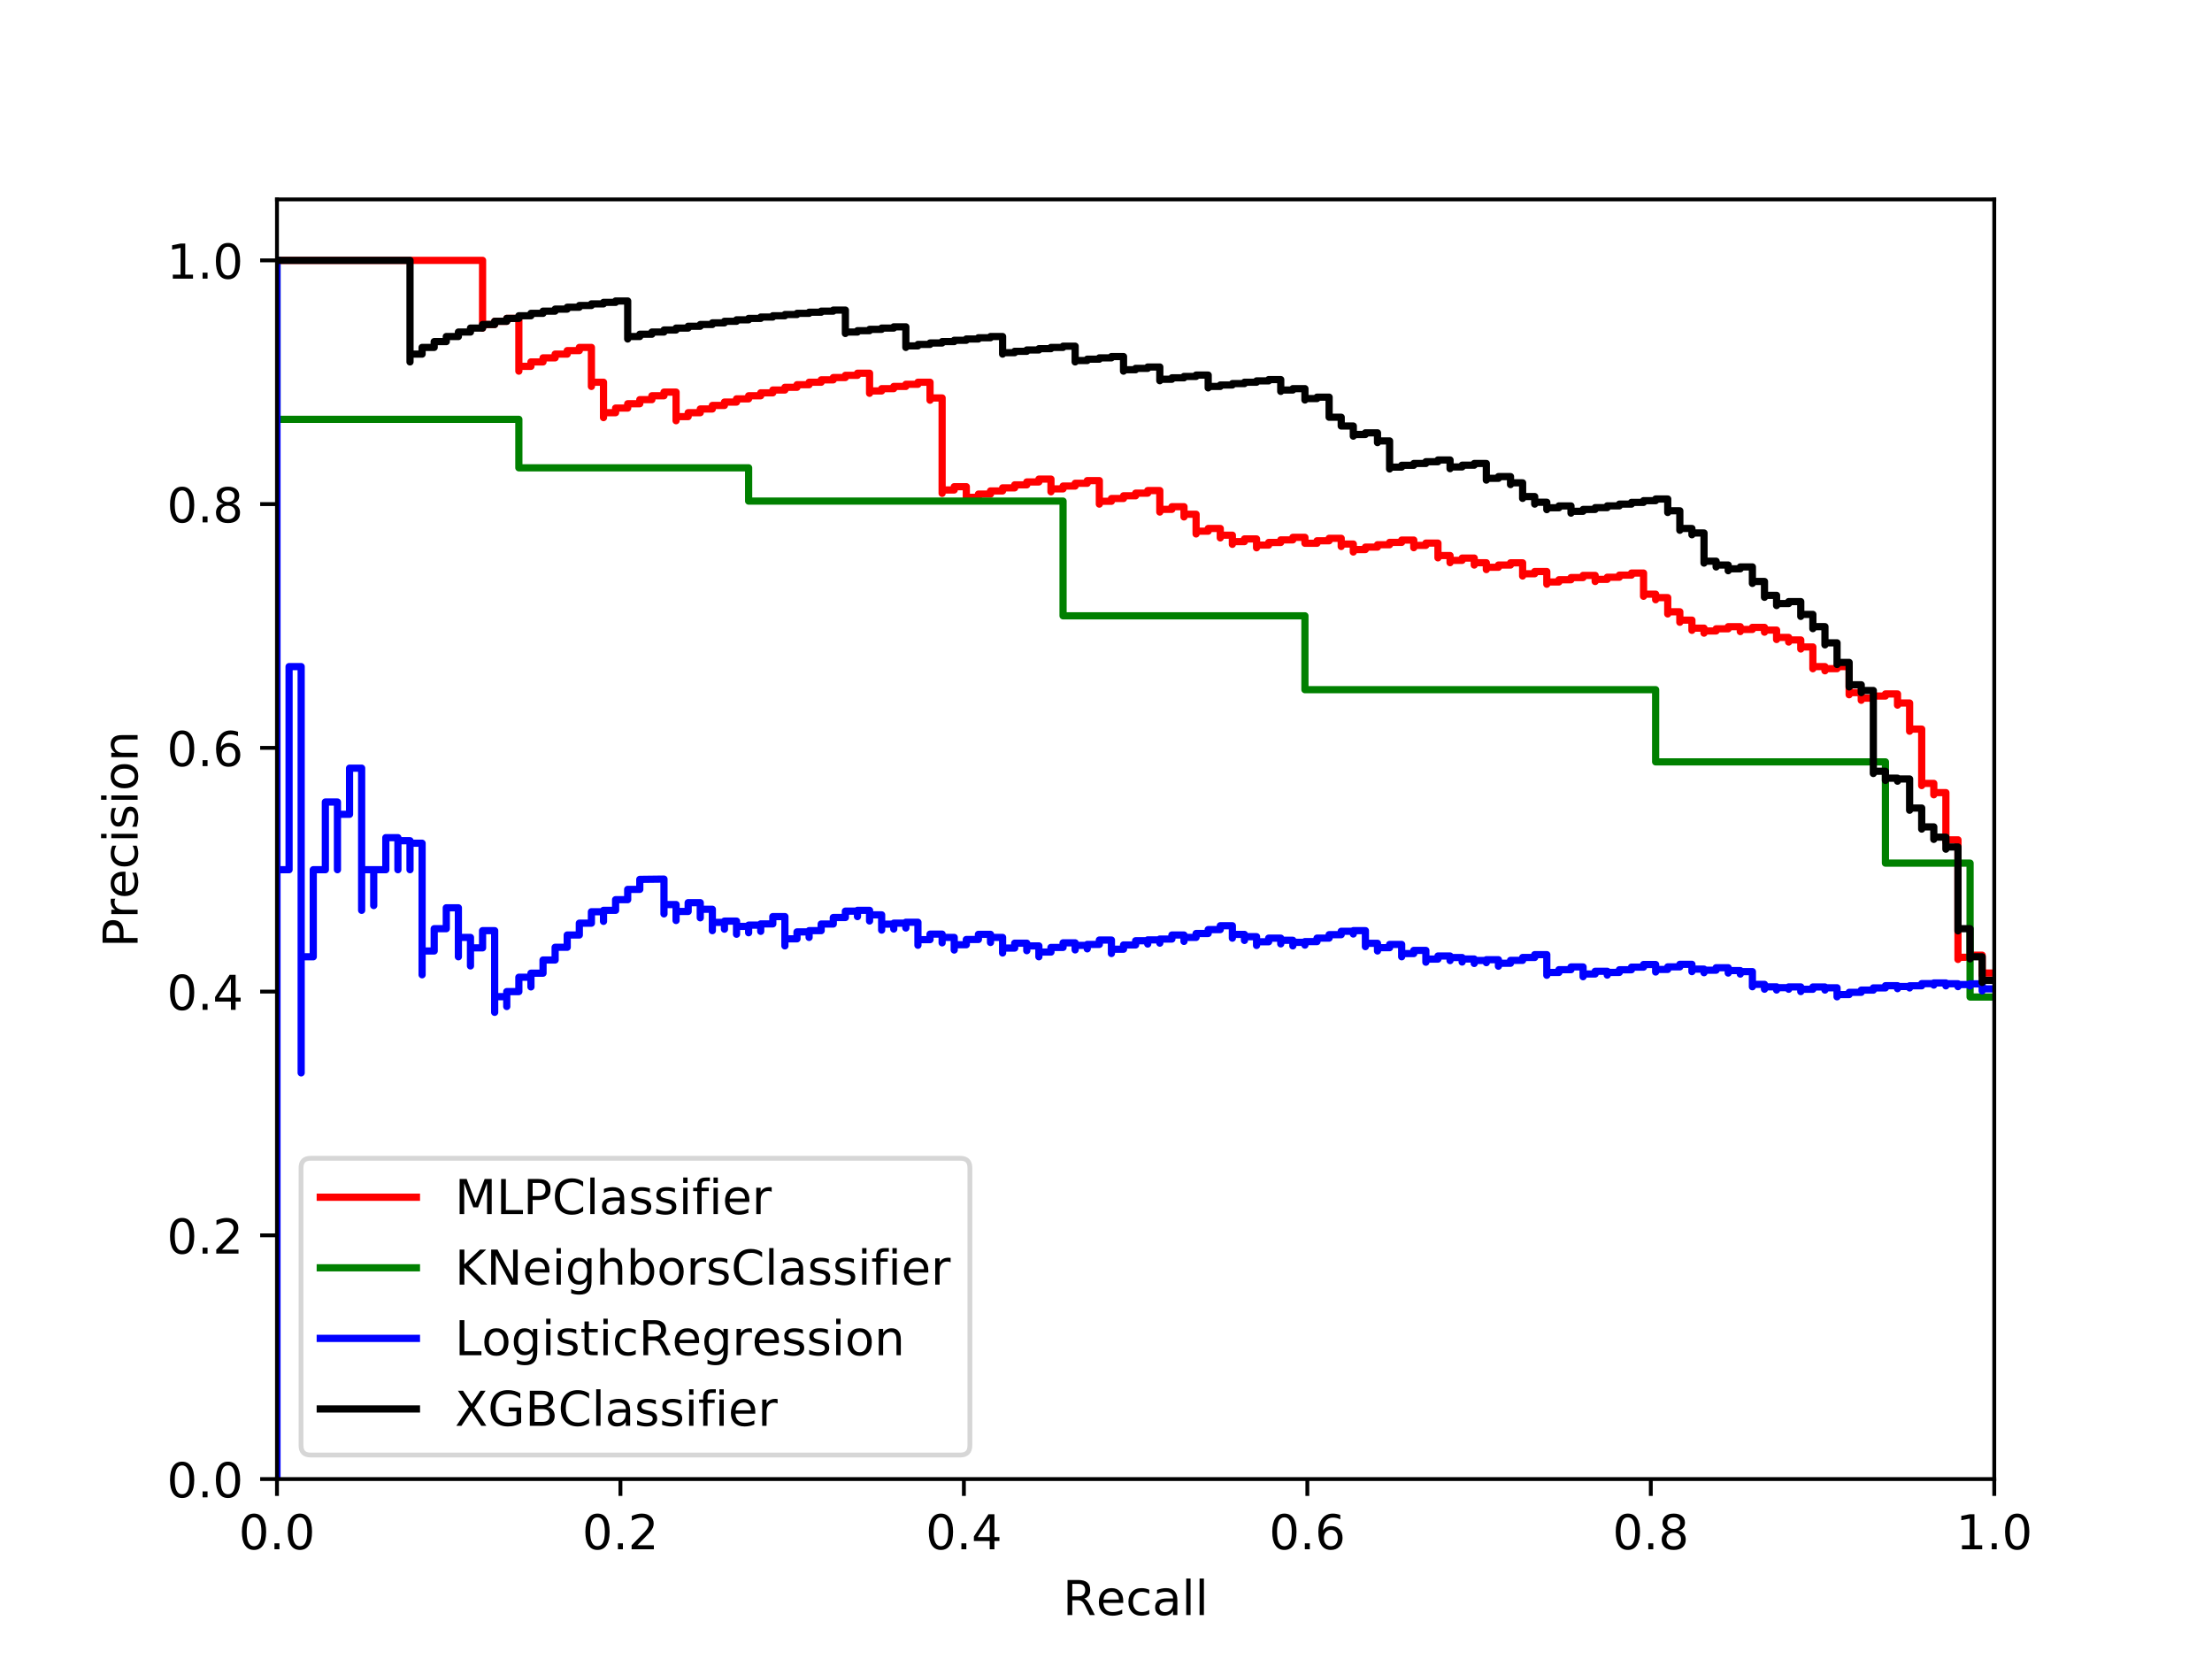 <?xml version="1.0" encoding="utf-8" standalone="no"?>
<!DOCTYPE svg PUBLIC "-//W3C//DTD SVG 1.1//EN"
  "http://www.w3.org/Graphics/SVG/1.1/DTD/svg11.dtd">
<!-- Created with matplotlib (http://matplotlib.org/) -->
<svg height="345pt" version="1.1" viewBox="0 0 460 345" width="460pt" xmlns="http://www.w3.org/2000/svg" xmlns:xlink="http://www.w3.org/1999/xlink">
 <defs>
  <style type="text/css">
*{stroke-linecap:butt;stroke-linejoin:round;}
  </style>
 </defs>
 <g id="figure_1">
  <g id="patch_1">
   <path d="M 0 345.6 
L 460.8 345.6 
L 460.8 0 
L 0 0 
z
" style="fill:#ffffff;"/>
  </g>
  <g id="axes_1">
   <g id="patch_2">
    <path d="M 57.6 307.584 
L 414.72 307.584 
L 414.72 41.472 
L 57.6 41.472 
z
" style="fill:#ffffff;"/>
   </g>
   <g id="matplotlib.axis_1">
    <g id="xtick_1">
     <g id="line2d_1">
      <defs>
       <path d="M 0 0 
L 0 3.5 
" id="m68519ba0c8" style="stroke:#000000;stroke-width:0.8;"/>
      </defs>
      <g>
       <use style="stroke:#000000;stroke-width:0.8;" x="57.6" xlink:href="#m68519ba0c8" y="307.584"/>
      </g>
     </g>
     <g id="text_1">
      <!-- 0.0 -->
      <defs>
       <path d="M 31.781 66.406 
Q 24.172 66.406 20.328 58.906 
Q 16.5 51.422 16.5 36.375 
Q 16.5 21.391 20.328 13.891 
Q 24.172 6.391 31.781 6.391 
Q 39.453 6.391 43.281 13.891 
Q 47.125 21.391 47.125 36.375 
Q 47.125 51.422 43.281 58.906 
Q 39.453 66.406 31.781 66.406 
M 31.781 74.219 
Q 44.047 74.219 50.516 64.516 
Q 56.984 54.828 56.984 36.375 
Q 56.984 17.969 50.516 8.266 
Q 44.047 -1.422 31.781 -1.422 
Q 19.531 -1.422 13.062 8.266 
Q 6.594 17.969 6.594 36.375 
Q 6.594 54.828 13.062 64.516 
Q 19.531 74.219 31.781 74.219 
" id="DejaVuSans-30"/>
       <path d="M 10.688 12.406 
L 21 12.406 
L 21 0 
L 10.688 0 
z
" id="DejaVuSans-2e"/>
      </defs>
      <g transform="translate(49.648 322.182)scale(0.1 -0.1)">
       <use xlink:href="#DejaVuSans-30"/>
       <use x="63.623" xlink:href="#DejaVuSans-2e"/>
       <use x="95.41" xlink:href="#DejaVuSans-30"/>
      </g>
     </g>
    </g>
    <g id="xtick_2">
     <g id="line2d_2">
      <g>
       <use style="stroke:#000000;stroke-width:0.8;" x="129.024" xlink:href="#m68519ba0c8" y="307.584"/>
      </g>
     </g>
     <g id="text_2">
      <!-- 0.2 -->
      <defs>
       <path d="M 19.188 8.297 
L 53.609 8.297 
L 53.609 0 
L 7.328 0 
L 7.328 8.297 
Q 12.938 14.109 22.625 23.891 
Q 32.328 33.688 34.812 36.531 
Q 39.547 41.844 41.422 45.531 
Q 43.312 49.219 43.312 52.781 
Q 43.312 58.594 39.234 62.25 
Q 35.156 65.922 28.609 65.922 
Q 23.969 65.922 18.812 64.312 
Q 13.672 62.703 7.812 59.422 
L 7.812 69.391 
Q 13.766 71.781 18.938 73 
Q 24.125 74.219 28.422 74.219 
Q 39.75 74.219 46.484 68.547 
Q 53.219 62.891 53.219 53.422 
Q 53.219 48.922 51.531 44.891 
Q 49.859 40.875 45.406 35.406 
Q 44.188 33.984 37.641 27.219 
Q 31.109 20.453 19.188 8.297 
" id="DejaVuSans-32"/>
      </defs>
      <g transform="translate(121.072 322.182)scale(0.1 -0.1)">
       <use xlink:href="#DejaVuSans-30"/>
       <use x="63.623" xlink:href="#DejaVuSans-2e"/>
       <use x="95.41" xlink:href="#DejaVuSans-32"/>
      </g>
     </g>
    </g>
    <g id="xtick_3">
     <g id="line2d_3">
      <g>
       <use style="stroke:#000000;stroke-width:0.8;" x="200.448" xlink:href="#m68519ba0c8" y="307.584"/>
      </g>
     </g>
     <g id="text_3">
      <!-- 0.4 -->
      <defs>
       <path d="M 37.797 64.312 
L 12.891 25.391 
L 37.797 25.391 
z
M 35.203 72.906 
L 47.609 72.906 
L 47.609 25.391 
L 58.016 25.391 
L 58.016 17.188 
L 47.609 17.188 
L 47.609 0 
L 37.797 0 
L 37.797 17.188 
L 4.891 17.188 
L 4.891 26.703 
z
" id="DejaVuSans-34"/>
      </defs>
      <g transform="translate(192.496 322.182)scale(0.1 -0.1)">
       <use xlink:href="#DejaVuSans-30"/>
       <use x="63.623" xlink:href="#DejaVuSans-2e"/>
       <use x="95.41" xlink:href="#DejaVuSans-34"/>
      </g>
     </g>
    </g>
    <g id="xtick_4">
     <g id="line2d_4">
      <g>
       <use style="stroke:#000000;stroke-width:0.8;" x="271.872" xlink:href="#m68519ba0c8" y="307.584"/>
      </g>
     </g>
     <g id="text_4">
      <!-- 0.6 -->
      <defs>
       <path d="M 33.016 40.375 
Q 26.375 40.375 22.484 35.828 
Q 18.609 31.297 18.609 23.391 
Q 18.609 15.531 22.484 10.953 
Q 26.375 6.391 33.016 6.391 
Q 39.656 6.391 43.531 10.953 
Q 47.406 15.531 47.406 23.391 
Q 47.406 31.297 43.531 35.828 
Q 39.656 40.375 33.016 40.375 
M 52.594 71.297 
L 52.594 62.312 
Q 48.875 64.062 45.094 64.984 
Q 41.312 65.922 37.594 65.922 
Q 27.828 65.922 22.672 59.328 
Q 17.531 52.734 16.797 39.406 
Q 19.672 43.656 24.016 45.922 
Q 28.375 48.188 33.594 48.188 
Q 44.578 48.188 50.953 41.516 
Q 57.328 34.859 57.328 23.391 
Q 57.328 12.156 50.688 5.359 
Q 44.047 -1.422 33.016 -1.422 
Q 20.359 -1.422 13.672 8.266 
Q 6.984 17.969 6.984 36.375 
Q 6.984 53.656 15.188 63.938 
Q 23.391 74.219 37.203 74.219 
Q 40.922 74.219 44.703 73.484 
Q 48.484 72.75 52.594 71.297 
" id="DejaVuSans-36"/>
      </defs>
      <g transform="translate(263.92 322.182)scale(0.1 -0.1)">
       <use xlink:href="#DejaVuSans-30"/>
       <use x="63.623" xlink:href="#DejaVuSans-2e"/>
       <use x="95.41" xlink:href="#DejaVuSans-36"/>
      </g>
     </g>
    </g>
    <g id="xtick_5">
     <g id="line2d_5">
      <g>
       <use style="stroke:#000000;stroke-width:0.8;" x="343.296" xlink:href="#m68519ba0c8" y="307.584"/>
      </g>
     </g>
     <g id="text_5">
      <!-- 0.8 -->
      <defs>
       <path d="M 31.781 34.625 
Q 24.75 34.625 20.719 30.859 
Q 16.703 27.094 16.703 20.516 
Q 16.703 13.922 20.719 10.156 
Q 24.75 6.391 31.781 6.391 
Q 38.812 6.391 42.859 10.172 
Q 46.922 13.969 46.922 20.516 
Q 46.922 27.094 42.891 30.859 
Q 38.875 34.625 31.781 34.625 
M 21.922 38.812 
Q 15.578 40.375 12.031 44.719 
Q 8.5 49.078 8.5 55.328 
Q 8.5 64.062 14.719 69.141 
Q 20.953 74.219 31.781 74.219 
Q 42.672 74.219 48.875 69.141 
Q 55.078 64.062 55.078 55.328 
Q 55.078 49.078 51.531 44.719 
Q 48 40.375 41.703 38.812 
Q 48.828 37.156 52.797 32.312 
Q 56.781 27.484 56.781 20.516 
Q 56.781 9.906 50.312 4.234 
Q 43.844 -1.422 31.781 -1.422 
Q 19.734 -1.422 13.25 4.234 
Q 6.781 9.906 6.781 20.516 
Q 6.781 27.484 10.781 32.312 
Q 14.797 37.156 21.922 38.812 
M 18.312 54.391 
Q 18.312 48.734 21.844 45.562 
Q 25.391 42.391 31.781 42.391 
Q 38.141 42.391 41.719 45.562 
Q 45.312 48.734 45.312 54.391 
Q 45.312 60.062 41.719 63.234 
Q 38.141 66.406 31.781 66.406 
Q 25.391 66.406 21.844 63.234 
Q 18.312 60.062 18.312 54.391 
" id="DejaVuSans-38"/>
      </defs>
      <g transform="translate(335.344 322.182)scale(0.1 -0.1)">
       <use xlink:href="#DejaVuSans-30"/>
       <use x="63.623" xlink:href="#DejaVuSans-2e"/>
       <use x="95.41" xlink:href="#DejaVuSans-38"/>
      </g>
     </g>
    </g>
    <g id="xtick_6">
     <g id="line2d_6">
      <g>
       <use style="stroke:#000000;stroke-width:0.8;" x="414.72" xlink:href="#m68519ba0c8" y="307.584"/>
      </g>
     </g>
     <g id="text_6">
      <!-- 1.0 -->
      <defs>
       <path d="M 12.406 8.297 
L 28.516 8.297 
L 28.516 63.922 
L 10.984 60.406 
L 10.984 69.391 
L 28.422 72.906 
L 38.281 72.906 
L 38.281 8.297 
L 54.391 8.297 
L 54.391 0 
L 12.406 0 
z
" id="DejaVuSans-31"/>
      </defs>
      <g transform="translate(406.768 322.182)scale(0.1 -0.1)">
       <use xlink:href="#DejaVuSans-31"/>
       <use x="63.623" xlink:href="#DejaVuSans-2e"/>
       <use x="95.41" xlink:href="#DejaVuSans-30"/>
      </g>
     </g>
    </g>
    <g id="text_7">
     <!-- Recall -->
     <defs>
      <path d="M 44.391 34.188 
Q 47.562 33.109 50.562 29.594 
Q 53.562 26.078 56.594 19.922 
L 66.609 0 
L 56 0 
L 46.688 18.703 
Q 43.062 26.031 39.672 28.422 
Q 36.281 30.812 30.422 30.812 
L 19.672 30.812 
L 19.672 0 
L 9.812 0 
L 9.812 72.906 
L 32.078 72.906 
Q 44.578 72.906 50.734 67.672 
Q 56.891 62.453 56.891 51.906 
Q 56.891 45.016 53.688 40.469 
Q 50.484 35.938 44.391 34.188 
M 19.672 64.797 
L 19.672 38.922 
L 32.078 38.922 
Q 39.203 38.922 42.844 42.219 
Q 46.484 45.516 46.484 51.906 
Q 46.484 58.297 42.844 61.547 
Q 39.203 64.797 32.078 64.797 
z
" id="DejaVuSans-52"/>
      <path d="M 56.203 29.594 
L 56.203 25.203 
L 14.891 25.203 
Q 15.484 15.922 20.484 11.062 
Q 25.484 6.203 34.422 6.203 
Q 39.594 6.203 44.453 7.469 
Q 49.312 8.734 54.109 11.281 
L 54.109 2.781 
Q 49.266 0.734 44.188 -0.344 
Q 39.109 -1.422 33.891 -1.422 
Q 20.797 -1.422 13.156 6.188 
Q 5.516 13.812 5.516 26.812 
Q 5.516 40.234 12.766 48.109 
Q 20.016 56 32.328 56 
Q 43.359 56 49.781 48.891 
Q 56.203 41.797 56.203 29.594 
M 47.219 32.234 
Q 47.125 39.594 43.094 43.984 
Q 39.062 48.391 32.422 48.391 
Q 24.906 48.391 20.391 44.141 
Q 15.875 39.891 15.188 32.172 
z
" id="DejaVuSans-65"/>
      <path d="M 48.781 52.594 
L 48.781 44.188 
Q 44.969 46.297 41.141 47.344 
Q 37.312 48.391 33.406 48.391 
Q 24.656 48.391 19.812 42.844 
Q 14.984 37.312 14.984 27.297 
Q 14.984 17.281 19.812 11.734 
Q 24.656 6.203 33.406 6.203 
Q 37.312 6.203 41.141 7.25 
Q 44.969 8.297 48.781 10.406 
L 48.781 2.094 
Q 45.016 0.344 40.984 -0.531 
Q 36.969 -1.422 32.422 -1.422 
Q 20.062 -1.422 12.781 6.344 
Q 5.516 14.109 5.516 27.297 
Q 5.516 40.672 12.859 48.328 
Q 20.219 56 33.016 56 
Q 37.156 56 41.109 55.141 
Q 45.062 54.297 48.781 52.594 
" id="DejaVuSans-63"/>
      <path d="M 34.281 27.484 
Q 23.391 27.484 19.188 25 
Q 14.984 22.516 14.984 16.5 
Q 14.984 11.719 18.141 8.906 
Q 21.297 6.109 26.703 6.109 
Q 34.188 6.109 38.703 11.406 
Q 43.219 16.703 43.219 25.484 
L 43.219 27.484 
z
M 52.203 31.203 
L 52.203 0 
L 43.219 0 
L 43.219 8.297 
Q 40.141 3.328 35.547 0.953 
Q 30.953 -1.422 24.312 -1.422 
Q 15.922 -1.422 10.953 3.297 
Q 6 8.016 6 15.922 
Q 6 25.141 12.172 29.828 
Q 18.359 34.516 30.609 34.516 
L 43.219 34.516 
L 43.219 35.406 
Q 43.219 41.609 39.141 45 
Q 35.062 48.391 27.688 48.391 
Q 23 48.391 18.547 47.266 
Q 14.109 46.141 10.016 43.891 
L 10.016 52.203 
Q 14.938 54.109 19.578 55.047 
Q 24.219 56 28.609 56 
Q 40.484 56 46.344 49.844 
Q 52.203 43.703 52.203 31.203 
" id="DejaVuSans-61"/>
      <path d="M 9.422 75.984 
L 18.406 75.984 
L 18.406 0 
L 9.422 0 
z
" id="DejaVuSans-6c"/>
     </defs>
     <g transform="translate(221.021 335.861)scale(0.1 -0.1)">
      <use xlink:href="#DejaVuSans-52"/>
      <use x="69.42" xlink:href="#DejaVuSans-65"/>
      <use x="130.943" xlink:href="#DejaVuSans-63"/>
      <use x="185.924" xlink:href="#DejaVuSans-61"/>
      <use x="247.203" xlink:href="#DejaVuSans-6c"/>
      <use x="274.986" xlink:href="#DejaVuSans-6c"/>
     </g>
    </g>
   </g>
   <g id="matplotlib.axis_2">
    <g id="ytick_1">
     <g id="line2d_7">
      <defs>
       <path d="M 0 0 
L -3.5 0 
" id="md94b8dc7ac" style="stroke:#000000;stroke-width:0.8;"/>
      </defs>
      <g>
       <use style="stroke:#000000;stroke-width:0.8;" x="57.6" xlink:href="#md94b8dc7ac" y="307.584"/>
      </g>
     </g>
     <g id="text_8">
      <!-- 0.0 -->
      <g transform="translate(34.697 311.383)scale(0.1 -0.1)">
       <use xlink:href="#DejaVuSans-30"/>
       <use x="63.623" xlink:href="#DejaVuSans-2e"/>
       <use x="95.41" xlink:href="#DejaVuSans-30"/>
      </g>
     </g>
    </g>
    <g id="ytick_2">
     <g id="line2d_8">
      <g>
       <use style="stroke:#000000;stroke-width:0.8;" x="57.6" xlink:href="#md94b8dc7ac" y="256.896"/>
      </g>
     </g>
     <g id="text_9">
      <!-- 0.2 -->
      <g transform="translate(34.697 260.695)scale(0.1 -0.1)">
       <use xlink:href="#DejaVuSans-30"/>
       <use x="63.623" xlink:href="#DejaVuSans-2e"/>
       <use x="95.41" xlink:href="#DejaVuSans-32"/>
      </g>
     </g>
    </g>
    <g id="ytick_3">
     <g id="line2d_9">
      <g>
       <use style="stroke:#000000;stroke-width:0.8;" x="57.6" xlink:href="#md94b8dc7ac" y="206.208"/>
      </g>
     </g>
     <g id="text_10">
      <!-- 0.4 -->
      <g transform="translate(34.697 210.007)scale(0.1 -0.1)">
       <use xlink:href="#DejaVuSans-30"/>
       <use x="63.623" xlink:href="#DejaVuSans-2e"/>
       <use x="95.41" xlink:href="#DejaVuSans-34"/>
      </g>
     </g>
    </g>
    <g id="ytick_4">
     <g id="line2d_10">
      <g>
       <use style="stroke:#000000;stroke-width:0.8;" x="57.6" xlink:href="#md94b8dc7ac" y="155.52"/>
      </g>
     </g>
     <g id="text_11">
      <!-- 0.6 -->
      <g transform="translate(34.697 159.319)scale(0.1 -0.1)">
       <use xlink:href="#DejaVuSans-30"/>
       <use x="63.623" xlink:href="#DejaVuSans-2e"/>
       <use x="95.41" xlink:href="#DejaVuSans-36"/>
      </g>
     </g>
    </g>
    <g id="ytick_5">
     <g id="line2d_11">
      <g>
       <use style="stroke:#000000;stroke-width:0.8;" x="57.6" xlink:href="#md94b8dc7ac" y="104.832"/>
      </g>
     </g>
     <g id="text_12">
      <!-- 0.8 -->
      <g transform="translate(34.697 108.631)scale(0.1 -0.1)">
       <use xlink:href="#DejaVuSans-30"/>
       <use x="63.623" xlink:href="#DejaVuSans-2e"/>
       <use x="95.41" xlink:href="#DejaVuSans-38"/>
      </g>
     </g>
    </g>
    <g id="ytick_6">
     <g id="line2d_12">
      <g>
       <use style="stroke:#000000;stroke-width:0.8;" x="57.6" xlink:href="#md94b8dc7ac" y="54.144"/>
      </g>
     </g>
     <g id="text_13">
      <!-- 1.0 -->
      <g transform="translate(34.697 57.943)scale(0.1 -0.1)">
       <use xlink:href="#DejaVuSans-31"/>
       <use x="63.623" xlink:href="#DejaVuSans-2e"/>
       <use x="95.41" xlink:href="#DejaVuSans-30"/>
      </g>
     </g>
    </g>
    <g id="text_14">
     <!-- Precision -->
     <defs>
      <path d="M 19.672 64.797 
L 19.672 37.406 
L 32.078 37.406 
Q 38.969 37.406 42.719 40.969 
Q 46.484 44.531 46.484 51.125 
Q 46.484 57.672 42.719 61.234 
Q 38.969 64.797 32.078 64.797 
z
M 9.812 72.906 
L 32.078 72.906 
Q 44.344 72.906 50.609 67.359 
Q 56.891 61.812 56.891 51.125 
Q 56.891 40.328 50.609 34.812 
Q 44.344 29.297 32.078 29.297 
L 19.672 29.297 
L 19.672 0 
L 9.812 0 
z
" id="DejaVuSans-50"/>
      <path d="M 41.109 46.297 
Q 39.594 47.172 37.812 47.578 
Q 36.031 48 33.891 48 
Q 26.266 48 22.188 43.047 
Q 18.109 38.094 18.109 28.812 
L 18.109 0 
L 9.078 0 
L 9.078 54.688 
L 18.109 54.688 
L 18.109 46.188 
Q 20.953 51.172 25.484 53.578 
Q 30.031 56 36.531 56 
Q 37.453 56 38.578 55.875 
Q 39.703 55.766 41.062 55.516 
z
" id="DejaVuSans-72"/>
      <path d="M 9.422 54.688 
L 18.406 54.688 
L 18.406 0 
L 9.422 0 
z
M 9.422 75.984 
L 18.406 75.984 
L 18.406 64.594 
L 9.422 64.594 
z
" id="DejaVuSans-69"/>
      <path d="M 44.281 53.078 
L 44.281 44.578 
Q 40.484 46.531 36.375 47.5 
Q 32.281 48.484 27.875 48.484 
Q 21.188 48.484 17.844 46.438 
Q 14.5 44.391 14.5 40.281 
Q 14.5 37.156 16.891 35.375 
Q 19.281 33.594 26.516 31.984 
L 29.594 31.297 
Q 39.156 29.25 43.188 25.516 
Q 47.219 21.781 47.219 15.094 
Q 47.219 7.469 41.188 3.016 
Q 35.156 -1.422 24.609 -1.422 
Q 20.219 -1.422 15.453 -0.562 
Q 10.688 0.297 5.422 2 
L 5.422 11.281 
Q 10.406 8.688 15.234 7.391 
Q 20.062 6.109 24.812 6.109 
Q 31.156 6.109 34.562 8.281 
Q 37.984 10.453 37.984 14.406 
Q 37.984 18.062 35.516 20.016 
Q 33.062 21.969 24.703 23.781 
L 21.578 24.516 
Q 13.234 26.266 9.516 29.906 
Q 5.812 33.547 5.812 39.891 
Q 5.812 47.609 11.281 51.797 
Q 16.75 56 26.812 56 
Q 31.781 56 36.172 55.266 
Q 40.578 54.547 44.281 53.078 
" id="DejaVuSans-73"/>
      <path d="M 30.609 48.391 
Q 23.391 48.391 19.188 42.75 
Q 14.984 37.109 14.984 27.297 
Q 14.984 17.484 19.156 11.844 
Q 23.344 6.203 30.609 6.203 
Q 37.797 6.203 41.984 11.859 
Q 46.188 17.531 46.188 27.297 
Q 46.188 37.016 41.984 42.703 
Q 37.797 48.391 30.609 48.391 
M 30.609 56 
Q 42.328 56 49.016 48.375 
Q 55.719 40.766 55.719 27.297 
Q 55.719 13.875 49.016 6.219 
Q 42.328 -1.422 30.609 -1.422 
Q 18.844 -1.422 12.172 6.219 
Q 5.516 13.875 5.516 27.297 
Q 5.516 40.766 12.172 48.375 
Q 18.844 56 30.609 56 
" id="DejaVuSans-6f"/>
      <path d="M 54.891 33.016 
L 54.891 0 
L 45.906 0 
L 45.906 32.719 
Q 45.906 40.484 42.875 44.328 
Q 39.844 48.188 33.797 48.188 
Q 26.516 48.188 22.312 43.547 
Q 18.109 38.922 18.109 30.906 
L 18.109 0 
L 9.078 0 
L 9.078 54.688 
L 18.109 54.688 
L 18.109 46.188 
Q 21.344 51.125 25.703 53.562 
Q 30.078 56 35.797 56 
Q 45.219 56 50.047 50.172 
Q 54.891 44.344 54.891 33.016 
" id="DejaVuSans-6e"/>
     </defs>
     <g transform="translate(28.617 197.033)rotate(-90)scale(0.1 -0.1)">
      <use xlink:href="#DejaVuSans-50"/>
      <use x="60.287" xlink:href="#DejaVuSans-72"/>
      <use x="101.369" xlink:href="#DejaVuSans-65"/>
      <use x="162.893" xlink:href="#DejaVuSans-63"/>
      <use x="217.873" xlink:href="#DejaVuSans-69"/>
      <use x="245.656" xlink:href="#DejaVuSans-73"/>
      <use x="297.756" xlink:href="#DejaVuSans-69"/>
      <use x="325.539" xlink:href="#DejaVuSans-6f"/>
      <use x="386.721" xlink:href="#DejaVuSans-6e"/>
     </g>
    </g>
   </g>
   <g id="line2d_13">
    <path clip-path="url(#p804d80b5ac)" d="M 414.72 202.355 
L 412.205 202.355 
L 412.205 202.789 
L 412.205 202.789 
L 412.205 202.789 
L 412.205 198.636 
L 409.69 198.636 
L 409.69 199.078 
L 407.175 199.078 
L 407.175 199.522 
L 407.175 199.19 
L 407.175 199.19 
L 407.175 174.648 
L 404.66 174.648 
L 404.66 175.104 
L 404.66 175.104 
L 404.66 175.104 
L 404.66 164.83 
L 402.145 164.83 
L 402.145 165.284 
L 402.145 165.284 
L 402.145 165.284 
L 402.145 162.912 
L 399.63 162.912 
L 399.63 163.367 
L 399.63 163.367 
L 399.63 163.367 
L 399.63 151.621 
L 397.115 151.621 
L 397.115 152.064 
L 397.115 152.064 
L 397.115 152.064 
L 397.115 146.195 
L 394.601 146.195 
L 394.601 146.632 
L 394.601 146.632 
L 394.601 146.632 
L 394.601 144.31 
L 392.086 144.31 
L 392.086 144.746 
L 389.571 144.746 
L 389.571 145.186 
L 387.056 145.186 
L 387.056 145.63 
L 387.056 145.63 
L 387.056 145.63 
L 387.056 144.034 
L 384.541 144.034 
L 384.541 144.479 
L 384.541 144.479 
L 384.541 144.479 
L 384.541 138.624 
L 382.026 138.624 
L 382.026 139.059 
L 379.511 139.059 
L 379.511 139.499 
L 379.511 139.499 
L 379.511 139.499 
L 379.511 138.624 
L 376.996 138.624 
L 376.996 139.066 
L 376.996 139.066 
L 376.996 139.066 
L 376.996 134.536 
L 374.481 134.536 
L 374.481 134.971 
L 374.481 134.971 
L 374.481 134.971 
L 374.481 133.084 
L 371.966 133.084 
L 371.966 133.518 
L 371.966 133.518 
L 371.966 133.518 
L 371.966 132.556 
L 369.451 132.556 
L 369.451 132.992 
L 369.451 132.992 
L 369.451 132.992 
L 369.451 131.03 
L 366.936 131.03 
L 366.936 131.465 
L 366.936 131.465 
L 366.936 131.465 
L 366.936 130.464 
L 364.421 130.464 
L 364.421 130.9 
L 361.906 130.9 
L 361.906 131.341 
L 361.906 131.341 
L 361.906 131.341 
L 361.906 130.322 
L 359.392 130.322 
L 359.392 130.765 
L 356.877 130.765 
L 356.877 131.213 
L 354.362 131.213 
L 354.362 131.667 
L 354.362 131.667 
L 354.362 131.667 
L 354.362 130.626 
L 351.847 130.626 
L 351.847 131.081 
L 351.847 131.081 
L 351.847 131.081 
L 351.847 128.955 
L 349.332 128.955 
L 349.332 129.408 
L 349.332 129.408 
L 349.332 129.408 
L 349.332 127.222 
L 346.817 127.222 
L 346.817 127.673 
L 346.817 127.673 
L 346.817 127.673 
L 346.817 124.278 
L 344.302 124.278 
L 344.302 124.722 
L 344.302 124.722 
L 344.302 124.722 
L 344.302 123.558 
L 341.787 123.558 
L 341.787 124.002 
L 341.787 124.002 
L 341.787 124.002 
L 341.787 119.171 
L 339.272 119.171 
L 339.272 119.602 
L 336.757 119.602 
L 336.757 120.038 
L 334.242 120.038 
L 334.242 120.481 
L 331.727 120.481 
L 331.727 120.929 
L 331.727 120.929 
L 331.727 120.929 
L 331.727 119.659 
L 329.212 119.659 
L 329.212 120.108 
L 326.697 120.108 
L 326.697 120.563 
L 324.183 120.563 
L 324.183 121.024 
L 321.668 121.024 
L 321.668 121.492 
L 321.668 121.492 
L 321.668 121.492 
L 321.668 118.852 
L 319.153 118.852 
L 319.153 119.314 
L 316.638 119.314 
L 316.638 119.783 
L 316.638 119.783 
L 316.638 119.783 
L 316.638 117.042 
L 314.123 117.042 
L 314.123 117.504 
L 311.608 117.504 
L 311.608 117.973 
L 309.093 117.973 
L 309.093 118.45 
L 309.093 118.45 
L 309.093 118.45 
L 309.093 117.028 
L 306.578 117.028 
L 306.578 117.504 
L 306.578 117.504 
L 306.578 117.504 
L 306.578 116.053 
L 304.063 116.053 
L 304.063 116.529 
L 301.548 116.529 
L 301.548 117.013 
L 301.548 117.013 
L 301.548 117.013 
L 301.548 115.524 
L 299.033 115.524 
L 299.033 116.007 
L 299.033 116.007 
L 299.033 116.007 
L 299.033 112.942 
L 296.518 112.942 
L 296.518 113.416 
L 294.003 113.416 
L 294.003 113.898 
L 294.003 113.898 
L 294.003 113.898 
L 294.003 112.311 
L 291.488 112.311 
L 291.488 112.791 
L 288.974 112.791 
L 288.974 113.28 
L 286.459 113.28 
L 286.459 113.777 
L 283.944 113.777 
L 283.944 114.282 
L 281.429 114.282 
L 281.429 114.796 
L 281.429 114.796 
L 281.429 114.796 
L 281.429 113.134 
L 278.914 113.134 
L 278.914 113.647 
L 278.914 113.647 
L 278.914 113.647 
L 278.914 111.946 
L 276.399 111.946 
L 276.399 112.458 
L 273.884 112.458 
L 273.884 112.978 
L 271.369 112.978 
L 271.369 111.744 
L 268.854 111.744 
L 268.854 112.272 
L 266.339 112.272 
L 266.339 112.811 
L 263.824 112.811 
L 263.824 113.359 
L 261.309 113.359 
L 261.309 113.918 
L 261.309 113.918 
L 261.309 113.918 
L 261.309 112.073 
L 258.794 112.073 
L 258.794 112.63 
L 256.279 112.63 
L 256.279 113.198 
L 256.279 113.198 
L 256.279 113.198 
L 256.279 111.292 
L 253.765 111.292 
L 253.765 111.858 
L 253.765 111.858 
L 253.765 111.858 
L 253.765 109.901 
L 251.25 109.901 
L 251.25 110.464 
L 248.735 110.464 
L 248.735 111.039 
L 248.735 111.039 
L 248.735 111.039 
L 248.735 106.944 
L 246.22 106.944 
L 246.22 107.5 
L 246.22 107.5 
L 246.22 107.5 
L 246.22 105.371 
L 243.705 105.371 
L 243.705 105.922 
L 241.19 105.922 
L 241.19 106.485 
L 241.19 106.485 
L 241.19 106.485 
L 241.19 102.016 
L 238.675 102.016 
L 238.675 102.554 
L 236.16 102.554 
L 236.16 103.104 
L 233.645 103.104 
L 233.645 103.667 
L 231.13 103.667 
L 231.13 104.243 
L 228.615 104.243 
L 228.615 104.832 
L 228.615 104.832 
L 228.615 104.832 
L 228.615 99.946 
L 226.1 99.946 
L 226.1 100.505 
L 223.585 100.505 
L 223.585 101.077 
L 221.07 101.077 
L 221.07 101.664 
L 218.555 101.664 
L 218.555 102.266 
L 218.555 102.266 
L 218.555 102.266 
L 218.555 99.633 
L 216.041 99.633 
L 216.041 100.224 
L 213.526 100.224 
L 213.526 100.83 
L 211.011 100.83 
L 211.011 101.453 
L 208.496 101.453 
L 208.496 102.092 
L 205.981 102.092 
L 205.981 102.749 
L 203.466 102.749 
L 203.466 103.424 
L 200.951 103.424 
L 200.951 104.118 
L 200.951 104.118 
L 200.951 104.118 
L 200.951 101.211 
L 198.436 101.211 
L 198.436 101.894 
L 195.921 101.894 
L 195.921 102.596 
L 195.921 102.596 
L 195.921 102.596 
L 195.921 82.758 
L 193.406 82.758 
L 193.406 83.227 
L 193.406 83.227 
L 193.406 83.227 
L 193.406 79.488 
L 190.891 79.488 
L 190.891 79.918 
L 188.376 79.918 
L 188.376 80.362 
L 185.861 80.362 
L 185.861 80.822 
L 183.346 80.822 
L 183.346 81.298 
L 180.832 81.298 
L 180.832 81.792 
L 180.832 81.792 
L 180.832 81.792 
L 180.832 77.611 
L 178.317 77.611 
L 178.317 78.053 
L 175.802 78.053 
L 175.802 78.513 
L 173.287 78.513 
L 173.287 78.991 
L 170.772 78.991 
L 170.772 79.488 
L 168.257 79.488 
L 168.257 80.005 
L 165.742 80.005 
L 165.742 80.544 
L 163.227 80.544 
L 163.227 81.106 
L 160.712 81.106 
L 160.712 81.692 
L 158.197 81.692 
L 158.197 82.304 
L 155.682 82.304 
L 155.682 82.944 
L 153.167 82.944 
L 153.167 83.614 
L 150.652 83.614 
L 150.652 84.315 
L 148.137 84.315 
L 148.137 85.051 
L 145.623 85.051 
L 145.623 85.824 
L 143.108 85.824 
L 143.108 86.636 
L 140.593 86.636 
L 140.593 87.491 
L 140.593 87.491 
L 140.593 87.491 
L 140.593 81.543 
L 138.078 81.543 
L 138.078 82.304 
L 135.563 82.304 
L 135.563 83.109 
L 133.048 83.109 
L 133.048 83.96 
L 130.533 83.96 
L 130.533 84.864 
L 128.018 84.864 
L 128.018 85.824 
L 125.503 85.824 
L 125.503 86.846 
L 125.503 86.846 
L 125.503 86.846 
L 125.503 79.488 
L 122.988 79.488 
L 122.988 80.362 
L 122.988 80.362 
L 122.988 80.362 
L 122.988 72.247 
L 120.473 72.247 
L 120.473 72.917 
L 117.958 72.917 
L 117.958 73.639 
L 115.443 73.639 
L 115.443 74.419 
L 112.928 74.419 
L 112.928 75.264 
L 110.414 75.264 
L 110.414 76.182 
L 107.899 76.182 
L 107.899 77.184 
L 107.899 77.184 
L 107.899 77.184 
L 107.899 66.213 
L 105.384 66.213 
L 105.384 66.816 
L 102.869 66.816 
L 102.869 67.483 
L 100.354 67.483 
L 100.354 68.224 
L 100.354 68.224 
L 100.354 68.224 
L 100.354 54.144 
L 57.6 54.144 
L 57.6 54.144 
" style="fill:none;stroke:#ff0000;stroke-linecap:square;stroke-width:1.5;"/>
   </g>
   <g id="line2d_14">
    <path clip-path="url(#p804d80b5ac)" d="M 414.72 207.338 
L 409.69 207.338 
L 409.69 179.492 
L 392.086 179.492 
L 392.086 158.436 
L 344.302 158.436 
L 344.302 143.424 
L 271.369 143.424 
L 271.369 128.064 
L 221.07 128.064 
L 221.07 104.206 
L 155.682 104.206 
L 155.682 97.283 
L 107.899 97.283 
L 107.899 87.201 
L 57.6 87.201 
L 57.6 54.144 
" style="fill:none;stroke:#008000;stroke-linecap:square;stroke-width:1.5;"/>
   </g>
   <g id="line2d_15">
    <path clip-path="url(#p804d80b5ac)" d="M 414.72 205.634 
L 412.205 205.634 
L 412.205 206.064 
L 412.205 205.775 
L 412.205 205.775 
L 412.205 204.601 
L 409.69 204.601 
L 409.69 205.036 
L 409.69 204.739 
L 407.175 204.739 
L 407.175 205.177 
L 407.175 204.878 
L 407.175 204.878 
L 407.175 204.578 
L 404.66 204.578 
L 404.66 205.019 
L 404.66 204.717 
L 404.66 204.717 
L 404.66 204.414 
L 402.145 204.414 
L 402.145 204.858 
L 402.145 204.553 
L 399.63 204.553 
L 399.63 205.001 
L 397.115 205.001 
L 397.115 205.451 
L 397.115 205.146 
L 394.601 205.146 
L 394.601 205.599 
L 394.601 205.292 
L 394.601 205.292 
L 394.601 204.983 
L 392.086 204.983 
L 392.086 205.44 
L 389.571 205.44 
L 389.571 205.9 
L 387.056 205.9 
L 387.056 206.363 
L 384.541 206.363 
L 384.541 206.828 
L 382.026 206.828 
L 382.026 207.296 
L 382.026 206.988 
L 382.026 206.988 
L 382.026 205.416 
L 379.511 205.416 
L 379.511 205.89 
L 379.511 205.57 
L 379.511 205.57 
L 379.511 205.249 
L 376.996 205.249 
L 376.996 205.727 
L 374.481 205.727 
L 374.481 206.208 
L 374.481 205.885 
L 374.481 205.885 
L 374.481 205.233 
L 371.966 205.233 
L 371.966 205.719 
L 371.966 205.39 
L 369.451 205.39 
L 369.451 205.88 
L 369.451 205.55 
L 369.451 205.55 
L 369.451 205.217 
L 366.936 205.217 
L 366.936 205.711 
L 366.936 205.377 
L 366.936 205.377 
L 366.936 204.702 
L 364.421 204.702 
L 364.421 205.201 
L 364.421 204.861 
L 364.421 204.861 
L 364.421 202.056 
L 361.906 202.056 
L 361.906 202.563 
L 361.906 202.202 
L 361.906 202.202 
L 361.906 201.838 
L 359.392 201.838 
L 359.392 202.349 
L 359.392 201.984 
L 359.392 201.984 
L 359.392 201.246 
L 356.877 201.246 
L 356.877 201.762 
L 354.362 201.762 
L 354.362 202.281 
L 354.362 201.909 
L 354.362 201.909 
L 354.362 201.535 
L 351.847 201.535 
L 351.847 202.059 
L 351.847 201.682 
L 351.847 201.682 
L 351.847 200.535 
L 349.332 200.535 
L 349.332 201.066 
L 346.817 201.066 
L 346.817 201.6 
L 344.302 201.6 
L 344.302 202.138 
L 344.302 201.752 
L 344.302 201.752 
L 344.302 200.576 
L 341.787 200.576 
L 341.787 201.12 
L 339.272 201.12 
L 339.272 201.669 
L 336.757 201.669 
L 336.757 202.221 
L 334.242 202.221 
L 334.242 202.778 
L 334.242 202.382 
L 334.242 202.382 
L 334.242 201.984 
L 331.727 201.984 
L 331.727 202.546 
L 329.212 202.546 
L 329.212 203.113 
L 329.212 202.712 
L 329.212 202.712 
L 329.212 201.08 
L 326.697 201.08 
L 326.697 201.654 
L 324.183 201.654 
L 324.183 202.232 
L 321.668 202.232 
L 321.668 202.815 
L 321.668 202.401 
L 321.668 202.401 
L 321.668 198.522 
L 319.153 198.522 
L 319.153 199.116 
L 316.638 199.116 
L 316.638 199.715 
L 314.123 199.715 
L 314.123 200.319 
L 311.608 200.319 
L 311.608 200.928 
L 311.608 200.482 
L 311.608 200.482 
L 311.608 199.578 
L 309.093 199.578 
L 309.093 200.194 
L 309.093 199.737 
L 306.578 199.737 
L 306.578 200.359 
L 306.578 199.899 
L 306.578 199.899 
L 306.578 199.435 
L 304.063 199.435 
L 304.063 200.064 
L 304.063 199.597 
L 304.063 199.597 
L 304.063 199.125 
L 301.548 199.125 
L 301.548 199.761 
L 301.548 199.286 
L 301.548 199.286 
L 301.548 198.807 
L 299.033 198.807 
L 299.033 199.45 
L 296.518 199.45 
L 296.518 200.098 
L 296.518 199.616 
L 296.518 199.616 
L 296.518 197.644 
L 294.003 197.644 
L 294.003 198.303 
L 291.488 198.303 
L 291.488 198.967 
L 291.488 198.464 
L 291.488 198.464 
L 291.488 196.405 
L 288.974 196.405 
L 288.974 197.079 
L 286.459 197.079 
L 286.459 197.76 
L 286.459 197.235 
L 286.459 197.235 
L 286.459 196.168 
L 283.944 196.168 
L 283.944 196.858 
L 283.944 196.318 
L 283.944 196.318 
L 283.944 193.536 
L 281.429 193.536 
L 281.429 194.236 
L 281.429 193.664 
L 278.914 193.664 
L 278.914 194.372 
L 276.399 194.372 
L 276.399 195.088 
L 273.884 195.088 
L 273.884 195.81 
L 271.369 195.81 
L 271.369 196.541 
L 271.369 195.965 
L 268.854 195.965 
L 268.854 196.704 
L 268.854 196.123 
L 268.854 196.123 
L 268.854 195.537 
L 266.339 195.537 
L 266.339 196.285 
L 266.339 195.693 
L 266.339 195.693 
L 266.339 195.095 
L 263.824 195.095 
L 263.824 195.852 
L 261.309 195.852 
L 261.309 196.618 
L 261.309 196.015 
L 261.309 196.015 
L 261.309 194.789 
L 258.794 194.789 
L 258.794 195.566 
L 258.794 194.944 
L 258.794 194.944 
L 258.794 194.315 
L 256.279 194.315 
L 256.279 195.102 
L 256.279 194.467 
L 256.279 194.467 
L 256.279 192.516 
L 253.765 192.516 
L 253.765 193.316 
L 251.25 193.316 
L 251.25 194.125 
L 248.735 194.125 
L 248.735 194.944 
L 246.22 194.944 
L 246.22 195.772 
L 246.22 195.111 
L 246.22 195.111 
L 246.22 194.441 
L 243.705 194.441 
L 243.705 195.281 
L 241.19 195.281 
L 241.19 196.131 
L 241.19 195.456 
L 238.675 195.456 
L 238.675 196.318 
L 238.675 195.635 
L 236.16 195.635 
L 236.16 196.508 
L 233.645 196.508 
L 233.645 197.393 
L 231.13 197.393 
L 231.13 198.288 
L 231.13 197.601 
L 231.13 197.601 
L 231.13 195.486 
L 228.615 195.486 
L 228.615 196.397 
L 226.1 196.397 
L 226.1 197.321 
L 226.1 196.6 
L 223.585 196.6 
L 223.585 197.538 
L 223.585 196.809 
L 223.585 196.809 
L 223.585 196.07 
L 221.07 196.07 
L 221.07 197.023 
L 218.555 197.023 
L 218.555 197.988 
L 216.041 197.988 
L 216.041 198.967 
L 216.041 198.223 
L 216.041 198.223 
L 216.041 196.704 
L 213.526 196.704 
L 213.526 197.701 
L 213.526 196.927 
L 213.526 196.927 
L 213.526 196.142 
L 211.011 196.142 
L 211.011 197.157 
L 208.496 197.157 
L 208.496 198.185 
L 208.496 197.393 
L 208.496 197.393 
L 208.496 194.944 
L 205.981 194.944 
L 205.981 195.995 
L 205.981 195.156 
L 205.981 195.156 
L 205.981 194.304 
L 203.466 194.304 
L 203.466 195.374 
L 200.951 195.374 
L 200.951 196.46 
L 198.436 196.46 
L 198.436 197.564 
L 198.436 196.704 
L 198.436 196.704 
L 198.436 194.944 
L 195.921 194.944 
L 195.921 196.07 
L 195.921 195.171 
L 195.921 195.171 
L 195.921 194.257 
L 193.406 194.257 
L 193.406 195.406 
L 190.891 195.406 
L 190.891 196.573 
L 190.891 195.648 
L 190.891 195.648 
L 190.891 191.788 
L 188.376 191.788 
L 188.376 192.985 
L 188.376 191.98 
L 185.861 191.98 
L 185.861 193.2 
L 185.861 192.178 
L 183.346 192.178 
L 183.346 193.422 
L 183.346 192.384 
L 183.346 192.384 
L 183.346 190.251 
L 180.832 190.251 
L 180.832 191.523 
L 180.832 190.428 
L 180.832 190.428 
L 180.832 189.312 
L 178.317 189.312 
L 178.317 190.612 
L 178.317 189.476 
L 175.802 189.476 
L 175.802 190.803 
L 173.287 190.803 
L 173.287 192.156 
L 170.772 192.156 
L 170.772 193.536 
L 168.257 193.536 
L 168.257 194.944 
L 168.257 193.795 
L 165.742 193.795 
L 165.742 195.234 
L 163.227 195.234 
L 163.227 196.704 
L 163.227 195.537 
L 163.227 195.537 
L 163.227 190.612 
L 160.712 190.612 
L 160.712 192.128 
L 158.197 192.128 
L 158.197 193.678 
L 158.197 192.384 
L 155.682 192.384 
L 155.682 193.973 
L 155.682 192.652 
L 153.167 192.652 
L 153.167 194.281 
L 153.167 192.933 
L 153.167 192.933 
L 153.167 191.551 
L 150.652 191.551 
L 150.652 193.227 
L 150.652 191.815 
L 148.137 191.815 
L 148.137 193.536 
L 148.137 192.092 
L 148.137 192.092 
L 148.137 189.093 
L 145.623 189.093 
L 145.623 190.868 
L 145.623 189.312 
L 145.623 189.312 
L 145.623 187.714 
L 143.108 187.714 
L 143.108 189.543 
L 140.593 189.543 
L 140.593 191.424 
L 140.593 189.788 
L 140.593 189.788 
L 140.593 188.105 
L 138.078 188.105 
L 138.078 190.047 
L 138.078 188.318 
L 138.078 188.318 
L 138.078 182.814 
L 133.048 182.875 
L 133.048 184.952 
L 130.533 184.952 
L 130.533 187.096 
L 128.018 187.096 
L 128.018 189.312 
L 125.503 189.312 
L 125.503 191.603 
L 125.503 189.603 
L 122.988 189.603 
L 122.988 191.98 
L 120.473 191.98 
L 120.473 194.441 
L 117.958 194.441 
L 117.958 196.992 
L 115.443 196.992 
L 115.443 199.637 
L 112.928 199.637 
L 112.928 202.382 
L 110.414 202.382 
L 110.414 205.233 
L 110.414 203.226 
L 107.899 203.226 
L 107.899 206.208 
L 105.384 206.208 
L 105.384 209.311 
L 105.384 207.264 
L 102.869 207.264 
L 102.869 210.522 
L 102.869 208.412 
L 102.869 208.412 
L 102.869 193.536 
L 100.354 193.536 
L 100.354 197.11 
L 97.839 197.11 
L 97.839 200.872 
L 97.839 197.988 
L 97.839 197.988 
L 97.839 194.944 
L 95.324 194.944 
L 95.324 198.967 
L 95.324 195.772 
L 95.324 195.772 
L 95.324 188.784 
L 92.809 188.784 
L 92.809 193.127 
L 90.294 193.127 
L 90.294 197.76 
L 87.779 197.76 
L 87.779 202.712 
L 87.779 198.967 
L 87.779 198.967 
L 87.779 175.354 
L 85.264 175.354 
L 85.264 180.864 
L 85.264 180.864 
L 85.264 180.864 
L 85.264 174.83 
L 82.749 174.83 
L 82.749 180.864 
L 82.749 180.864 
L 82.749 180.864 
L 82.749 174.195 
L 80.234 174.195 
L 80.234 180.864 
L 77.719 180.864 
L 77.719 188.318 
L 77.719 188.318 
L 77.719 188.318 
L 77.719 180.864 
L 75.205 180.864 
L 75.205 189.312 
L 75.205 189.312 
L 75.205 189.312 
L 75.205 159.744 
L 72.69 159.744 
L 72.69 169.344 
L 70.175 169.344 
L 70.175 180.864 
L 70.175 180.864 
L 70.175 180.864 
L 70.175 166.784 
L 67.66 166.784 
L 67.66 180.864 
L 65.145 180.864 
L 65.145 198.967 
L 62.63 198.967 
L 62.63 223.104 
L 62.63 206.208 
L 62.63 206.208 
L 62.63 138.624 
L 60.115 138.624 
L 60.115 180.864 
L 57.6 180.864 
L 57.6 307.584 
L 57.6 307.584 
L 57.6 307.584 
L 57.6 54.144 
L 57.6 54.144 
" style="fill:none;stroke:#0000ff;stroke-linecap:square;stroke-width:1.5;"/>
   </g>
   <g id="line2d_16">
    <path clip-path="url(#p804d80b5ac)" d="M 414.72 203.871 
L 412.205 203.871 
L 412.205 204.304 
L 412.205 204.004 
L 412.205 204.004 
L 412.205 198.967 
L 409.69 198.967 
L 409.69 199.408 
L 409.69 199.078 
L 409.69 199.078 
L 409.69 193.127 
L 407.175 193.127 
L 407.175 193.577 
L 407.175 193.207 
L 407.175 193.207 
L 407.175 176.136 
L 404.66 176.136 
L 404.66 176.593 
L 404.66 176.593 
L 404.66 176.593 
L 404.66 174.093 
L 402.145 174.093 
L 402.145 174.552 
L 402.145 174.552 
L 402.145 174.552 
L 402.145 171.954 
L 399.63 171.954 
L 399.63 172.416 
L 399.63 172.416 
L 399.63 172.416 
L 399.63 168.038 
L 397.115 168.038 
L 397.115 168.501 
L 397.115 168.501 
L 397.115 168.501 
L 397.115 161.991 
L 394.601 161.991 
L 394.601 162.452 
L 394.601 162.452 
L 394.601 162.452 
L 394.601 161.829 
L 392.086 161.829 
L 392.086 162.293 
L 392.086 162.293 
L 392.086 162.293 
L 392.086 160.39 
L 389.571 160.39 
L 389.571 160.856 
L 389.571 160.856 
L 389.571 160.856 
L 389.571 143.593 
L 387.056 143.593 
L 387.056 144.034 
L 387.056 144.034 
L 387.056 144.034 
L 387.056 142.407 
L 384.541 142.407 
L 384.541 142.848 
L 384.541 142.848 
L 384.541 142.848 
L 384.541 137.753 
L 382.026 137.753 
L 382.026 138.186 
L 382.026 138.186 
L 382.026 138.186 
L 382.026 133.681 
L 379.511 133.681 
L 379.511 134.106 
L 379.511 134.106 
L 379.511 134.106 
L 379.511 130.314 
L 376.996 130.314 
L 376.996 130.733 
L 376.996 130.733 
L 376.996 130.733 
L 376.996 127.769 
L 374.481 127.769 
L 374.481 128.183 
L 374.481 128.183 
L 374.481 128.183 
L 374.481 125.107 
L 371.966 125.107 
L 371.966 125.515 
L 369.451 125.515 
L 369.451 125.928 
L 369.451 125.928 
L 369.451 125.928 
L 369.451 123.803 
L 366.936 123.803 
L 366.936 124.213 
L 366.936 124.213 
L 366.936 124.213 
L 366.936 120.919 
L 364.421 120.919 
L 364.421 121.321 
L 364.421 121.321 
L 364.421 121.321 
L 364.421 117.893 
L 361.906 117.893 
L 361.906 118.286 
L 359.392 118.286 
L 359.392 118.685 
L 359.392 118.685 
L 359.392 118.685 
L 359.392 117.504 
L 356.877 117.504 
L 356.877 117.902 
L 356.877 117.902 
L 356.877 117.902 
L 356.877 116.702 
L 354.362 116.702 
L 354.362 117.1 
L 354.362 117.1 
L 354.362 117.1 
L 354.362 110.835 
L 351.847 110.835 
L 351.847 111.21 
L 351.847 111.21 
L 351.847 111.21 
L 351.847 109.901 
L 349.332 109.901 
L 349.332 110.275 
L 349.332 110.275 
L 349.332 110.275 
L 349.332 106.221 
L 346.817 106.221 
L 346.817 106.58 
L 346.817 106.58 
L 346.817 106.58 
L 346.817 103.769 
L 344.302 103.769 
L 344.302 104.118 
L 341.787 104.118 
L 341.787 104.473 
L 339.272 104.473 
L 339.272 104.832 
L 336.757 104.832 
L 336.757 105.197 
L 334.242 105.197 
L 334.242 105.567 
L 331.727 105.567 
L 331.727 105.942 
L 329.212 105.942 
L 329.212 106.323 
L 326.697 106.323 
L 326.697 106.709 
L 326.697 106.709 
L 326.697 106.709 
L 326.697 105.21 
L 324.183 105.21 
L 324.183 105.594 
L 321.668 105.594 
L 321.668 105.984 
L 321.668 105.984 
L 321.668 105.984 
L 321.668 104.445 
L 319.153 104.445 
L 319.153 104.832 
L 319.153 104.832 
L 319.153 104.832 
L 319.153 103.26 
L 316.638 103.26 
L 316.638 103.644 
L 316.638 103.644 
L 316.638 103.644 
L 316.638 100.407 
L 314.123 100.407 
L 314.123 100.777 
L 314.123 100.777 
L 314.123 100.777 
L 314.123 99.109 
L 311.608 99.109 
L 311.608 99.475 
L 309.093 99.475 
L 309.093 99.846 
L 309.093 99.846 
L 309.093 99.846 
L 309.093 96.384 
L 306.578 96.384 
L 306.578 96.739 
L 304.063 96.739 
L 304.063 97.1 
L 301.548 97.1 
L 301.548 97.467 
L 301.548 97.467 
L 301.548 97.467 
L 301.548 95.656 
L 299.033 95.656 
L 299.033 96.017 
L 296.518 96.017 
L 296.518 96.384 
L 294.003 96.384 
L 294.003 96.758 
L 291.488 96.758 
L 291.488 97.138 
L 288.974 97.138 
L 288.974 97.526 
L 288.974 97.526 
L 288.974 97.526 
L 288.974 91.691 
L 286.459 91.691 
L 286.459 92.042 
L 286.459 92.042 
L 286.459 92.042 
L 286.459 90.008 
L 283.944 90.008 
L 283.944 90.35 
L 281.429 90.35 
L 281.429 90.698 
L 281.429 90.698 
L 281.429 90.698 
L 281.429 88.592 
L 278.914 88.592 
L 278.914 86.765 
L 276.399 86.765 
L 276.399 82.591 
L 273.884 82.591 
L 273.884 82.885 
L 271.369 82.885 
L 271.369 83.184 
L 271.369 83.184 
L 271.369 83.184 
L 271.369 80.822 
L 268.854 80.822 
L 268.854 81.106 
L 266.339 81.106 
L 266.339 81.396 
L 266.339 81.396 
L 266.339 81.396 
L 266.339 78.937 
L 263.824 78.937 
L 263.824 79.209 
L 261.309 79.209 
L 261.309 79.488 
L 258.794 79.488 
L 258.794 79.773 
L 256.279 79.773 
L 256.279 80.064 
L 253.765 80.064 
L 253.765 80.362 
L 251.25 80.362 
L 251.25 80.667 
L 251.25 80.667 
L 251.25 80.667 
L 251.25 77.997 
L 248.735 77.997 
L 248.735 78.281 
L 246.22 78.281 
L 246.22 78.572 
L 243.705 78.572 
L 243.705 78.87 
L 241.19 78.87 
L 241.19 79.175 
L 241.19 79.175 
L 241.19 79.175 
L 241.19 76.32 
L 238.675 76.32 
L 238.675 76.601 
L 236.16 76.601 
L 236.16 76.889 
L 233.645 76.889 
L 233.645 77.184 
L 233.645 77.184 
L 233.645 77.184 
L 233.645 74.152 
L 231.13 74.152 
L 231.13 74.419 
L 228.615 74.419 
L 228.615 74.693 
L 226.1 74.693 
L 226.1 74.975 
L 223.585 74.975 
L 223.585 75.264 
L 223.585 75.264 
L 223.585 75.264 
L 223.585 71.992 
L 221.07 71.992 
L 221.07 72.247 
L 218.555 72.247 
L 218.555 72.509 
L 216.041 72.509 
L 216.041 72.779 
L 213.526 72.779 
L 213.526 73.057 
L 211.011 73.057 
L 211.011 73.344 
L 208.496 73.344 
L 208.496 73.639 
L 208.496 73.639 
L 208.496 73.639 
L 208.496 69.984 
L 205.981 69.984 
L 205.981 70.235 
L 203.466 70.235 
L 203.466 70.495 
L 200.951 70.495 
L 200.951 70.763 
L 198.436 70.763 
L 198.436 71.04 
L 195.921 71.04 
L 195.921 71.326 
L 193.406 71.326 
L 193.406 71.623 
L 190.891 71.623 
L 190.891 71.929 
L 188.376 71.929 
L 188.376 72.247 
L 188.376 72.247 
L 188.376 72.247 
L 188.376 67.968 
L 185.861 67.968 
L 185.861 68.224 
L 183.346 68.224 
L 183.346 68.49 
L 180.832 68.49 
L 180.832 68.766 
L 178.317 68.766 
L 178.317 69.052 
L 175.802 69.052 
L 175.802 69.35 
L 175.802 69.35 
L 175.802 69.35 
L 175.802 64.488 
L 173.287 64.488 
L 173.287 64.704 
L 170.772 64.704 
L 170.772 64.929 
L 168.257 64.929 
L 168.257 65.163 
L 165.742 65.163 
L 165.742 65.408 
L 163.227 65.408 
L 163.227 65.664 
L 160.712 65.664 
L 160.712 65.932 
L 158.197 65.932 
L 158.197 66.213 
L 155.682 66.213 
L 155.682 66.507 
L 153.167 66.507 
L 153.167 66.816 
L 150.652 66.816 
L 150.652 67.141 
L 148.137 67.141 
L 148.137 67.483 
L 145.623 67.483 
L 145.623 67.843 
L 143.108 67.843 
L 143.108 68.224 
L 140.593 68.224 
L 140.593 68.626 
L 138.078 68.626 
L 138.078 69.052 
L 135.563 69.052 
L 135.563 69.504 
L 133.048 69.504 
L 133.048 69.984 
L 130.533 69.984 
L 130.533 70.495 
L 130.533 70.495 
L 130.533 70.495 
L 130.533 62.592 
L 128.018 62.592 
L 128.018 62.883 
L 125.503 62.883 
L 125.503 63.195 
L 122.988 63.195 
L 122.988 63.531 
L 120.473 63.531 
L 120.473 63.892 
L 117.958 63.892 
L 117.958 64.282 
L 115.443 64.282 
L 115.443 64.704 
L 112.928 64.704 
L 112.928 65.163 
L 110.414 65.163 
L 110.414 65.664 
L 107.899 65.664 
L 107.899 66.213 
L 105.384 66.213 
L 105.384 66.816 
L 102.869 66.816 
L 102.869 67.483 
L 100.354 67.483 
L 100.354 68.224 
L 97.839 68.224 
L 97.839 69.052 
L 95.324 69.052 
L 95.324 69.984 
L 92.809 69.984 
L 92.809 71.04 
L 90.294 71.04 
L 90.294 72.247 
L 87.779 72.247 
L 87.779 73.639 
L 85.264 73.639 
L 85.264 75.264 
L 85.264 75.264 
L 85.264 75.264 
L 85.264 54.144 
L 57.6 54.144 
L 57.6 54.144 
" style="fill:none;stroke:#000000;stroke-linecap:square;stroke-width:1.5;"/>
   </g>
   <g id="patch_3">
    <path d="M 57.6 307.584 
L 57.6 41.472 
" style="fill:none;stroke:#000000;stroke-linecap:square;stroke-linejoin:miter;stroke-width:0.8;"/>
   </g>
   <g id="patch_4">
    <path d="M 414.72 307.584 
L 414.72 41.472 
" style="fill:none;stroke:#000000;stroke-linecap:square;stroke-linejoin:miter;stroke-width:0.8;"/>
   </g>
   <g id="patch_5">
    <path d="M 57.6 307.584 
L 414.72 307.584 
" style="fill:none;stroke:#000000;stroke-linecap:square;stroke-linejoin:miter;stroke-width:0.8;"/>
   </g>
   <g id="patch_6">
    <path d="M 57.6 41.472 
L 414.72 41.472 
" style="fill:none;stroke:#000000;stroke-linecap:square;stroke-linejoin:miter;stroke-width:0.8;"/>
   </g>
   <g id="legend_1">
    <g id="patch_7">
     <path d="M 64.6 302.584 
L 199.692 302.584 
Q 201.692 302.584 201.692 300.584 
L 201.692 242.871 
Q 201.692 240.871 199.692 240.871 
L 64.6 240.871 
Q 62.6 240.871 62.6 242.871 
L 62.6 300.584 
Q 62.6 302.584 64.6 302.584 
z
" style="fill:#ffffff;opacity:0.8;stroke:#cccccc;stroke-linejoin:miter;"/>
    </g>
    <g id="line2d_17">
     <path d="M 66.6 248.97 
L 86.6 248.97 
" style="fill:none;stroke:#ff0000;stroke-linecap:square;stroke-width:1.5;"/>
    </g>
    <g id="line2d_18"/>
    <g id="text_15">
     <!-- MLPClassifier -->
     <defs>
      <path d="M 9.812 72.906 
L 24.516 72.906 
L 43.109 23.297 
L 61.812 72.906 
L 76.516 72.906 
L 76.516 0 
L 66.891 0 
L 66.891 64.016 
L 48.094 14.016 
L 38.188 14.016 
L 19.391 64.016 
L 19.391 0 
L 9.812 0 
z
" id="DejaVuSans-4d"/>
      <path d="M 9.812 72.906 
L 19.672 72.906 
L 19.672 8.297 
L 55.172 8.297 
L 55.172 0 
L 9.812 0 
z
" id="DejaVuSans-4c"/>
      <path d="M 64.406 67.281 
L 64.406 56.891 
Q 59.422 61.531 53.781 63.812 
Q 48.141 66.109 41.797 66.109 
Q 29.297 66.109 22.656 58.469 
Q 16.016 50.828 16.016 36.375 
Q 16.016 21.969 22.656 14.328 
Q 29.297 6.688 41.797 6.688 
Q 48.141 6.688 53.781 8.984 
Q 59.422 11.281 64.406 15.922 
L 64.406 5.609 
Q 59.234 2.094 53.438 0.328 
Q 47.656 -1.422 41.219 -1.422 
Q 24.656 -1.422 15.125 8.703 
Q 5.609 18.844 5.609 36.375 
Q 5.609 53.953 15.125 64.078 
Q 24.656 74.219 41.219 74.219 
Q 47.75 74.219 53.531 72.484 
Q 59.328 70.75 64.406 67.281 
" id="DejaVuSans-43"/>
      <path d="M 37.109 75.984 
L 37.109 68.5 
L 28.516 68.5 
Q 23.688 68.5 21.797 66.547 
Q 19.922 64.594 19.922 59.516 
L 19.922 54.688 
L 34.719 54.688 
L 34.719 47.703 
L 19.922 47.703 
L 19.922 0 
L 10.891 0 
L 10.891 47.703 
L 2.297 47.703 
L 2.297 54.688 
L 10.891 54.688 
L 10.891 58.5 
Q 10.891 67.625 15.141 71.797 
Q 19.391 75.984 28.609 75.984 
z
" id="DejaVuSans-66"/>
     </defs>
     <g transform="translate(94.6 252.47)scale(0.1 -0.1)">
      <use xlink:href="#DejaVuSans-4d"/>
      <use x="86.279" xlink:href="#DejaVuSans-4c"/>
      <use x="141.992" xlink:href="#DejaVuSans-50"/>
      <use x="202.295" xlink:href="#DejaVuSans-43"/>
      <use x="272.119" xlink:href="#DejaVuSans-6c"/>
      <use x="299.902" xlink:href="#DejaVuSans-61"/>
      <use x="361.182" xlink:href="#DejaVuSans-73"/>
      <use x="413.281" xlink:href="#DejaVuSans-73"/>
      <use x="465.381" xlink:href="#DejaVuSans-69"/>
      <use x="493.164" xlink:href="#DejaVuSans-66"/>
      <use x="528.369" xlink:href="#DejaVuSans-69"/>
      <use x="556.152" xlink:href="#DejaVuSans-65"/>
      <use x="617.676" xlink:href="#DejaVuSans-72"/>
     </g>
    </g>
    <g id="line2d_19">
     <path d="M 66.6 263.648 
L 86.6 263.648 
" style="fill:none;stroke:#008000;stroke-linecap:square;stroke-width:1.5;"/>
    </g>
    <g id="line2d_20"/>
    <g id="text_16">
     <!-- KNeighborsClassifier -->
     <defs>
      <path d="M 9.812 72.906 
L 19.672 72.906 
L 19.672 42.094 
L 52.391 72.906 
L 65.094 72.906 
L 28.906 38.922 
L 67.672 0 
L 54.688 0 
L 19.672 35.109 
L 19.672 0 
L 9.812 0 
z
" id="DejaVuSans-4b"/>
      <path d="M 9.812 72.906 
L 23.094 72.906 
L 55.422 11.922 
L 55.422 72.906 
L 64.984 72.906 
L 64.984 0 
L 51.703 0 
L 19.391 60.984 
L 19.391 0 
L 9.812 0 
z
" id="DejaVuSans-4e"/>
      <path d="M 45.406 27.984 
Q 45.406 37.75 41.375 43.109 
Q 37.359 48.484 30.078 48.484 
Q 22.859 48.484 18.828 43.109 
Q 14.797 37.75 14.797 27.984 
Q 14.797 18.266 18.828 12.891 
Q 22.859 7.516 30.078 7.516 
Q 37.359 7.516 41.375 12.891 
Q 45.406 18.266 45.406 27.984 
M 54.391 6.781 
Q 54.391 -7.172 48.188 -13.984 
Q 42 -20.797 29.203 -20.797 
Q 24.469 -20.797 20.266 -20.094 
Q 16.062 -19.391 12.109 -17.922 
L 12.109 -9.188 
Q 16.062 -11.328 19.922 -12.344 
Q 23.781 -13.375 27.781 -13.375 
Q 36.625 -13.375 41.016 -8.766 
Q 45.406 -4.156 45.406 5.172 
L 45.406 9.625 
Q 42.625 4.781 38.281 2.391 
Q 33.938 0 27.875 0 
Q 17.828 0 11.672 7.656 
Q 5.516 15.328 5.516 27.984 
Q 5.516 40.672 11.672 48.328 
Q 17.828 56 27.875 56 
Q 33.938 56 38.281 53.609 
Q 42.625 51.219 45.406 46.391 
L 45.406 54.688 
L 54.391 54.688 
z
" id="DejaVuSans-67"/>
      <path d="M 54.891 33.016 
L 54.891 0 
L 45.906 0 
L 45.906 32.719 
Q 45.906 40.484 42.875 44.328 
Q 39.844 48.188 33.797 48.188 
Q 26.516 48.188 22.312 43.547 
Q 18.109 38.922 18.109 30.906 
L 18.109 0 
L 9.078 0 
L 9.078 75.984 
L 18.109 75.984 
L 18.109 46.188 
Q 21.344 51.125 25.703 53.562 
Q 30.078 56 35.797 56 
Q 45.219 56 50.047 50.172 
Q 54.891 44.344 54.891 33.016 
" id="DejaVuSans-68"/>
      <path d="M 48.688 27.297 
Q 48.688 37.203 44.609 42.844 
Q 40.531 48.484 33.406 48.484 
Q 26.266 48.484 22.188 42.844 
Q 18.109 37.203 18.109 27.297 
Q 18.109 17.391 22.188 11.75 
Q 26.266 6.109 33.406 6.109 
Q 40.531 6.109 44.609 11.75 
Q 48.688 17.391 48.688 27.297 
M 18.109 46.391 
Q 20.953 51.266 25.266 53.625 
Q 29.594 56 35.594 56 
Q 45.562 56 51.781 48.094 
Q 58.016 40.188 58.016 27.297 
Q 58.016 14.406 51.781 6.484 
Q 45.562 -1.422 35.594 -1.422 
Q 29.594 -1.422 25.266 0.953 
Q 20.953 3.328 18.109 8.203 
L 18.109 0 
L 9.078 0 
L 9.078 75.984 
L 18.109 75.984 
z
" id="DejaVuSans-62"/>
     </defs>
     <g transform="translate(94.6 267.148)scale(0.1 -0.1)">
      <use xlink:href="#DejaVuSans-4b"/>
      <use x="65.576" xlink:href="#DejaVuSans-4e"/>
      <use x="140.381" xlink:href="#DejaVuSans-65"/>
      <use x="201.904" xlink:href="#DejaVuSans-69"/>
      <use x="229.688" xlink:href="#DejaVuSans-67"/>
      <use x="293.164" xlink:href="#DejaVuSans-68"/>
      <use x="356.543" xlink:href="#DejaVuSans-62"/>
      <use x="420.02" xlink:href="#DejaVuSans-6f"/>
      <use x="481.201" xlink:href="#DejaVuSans-72"/>
      <use x="522.314" xlink:href="#DejaVuSans-73"/>
      <use x="574.414" xlink:href="#DejaVuSans-43"/>
      <use x="644.238" xlink:href="#DejaVuSans-6c"/>
      <use x="672.021" xlink:href="#DejaVuSans-61"/>
      <use x="733.301" xlink:href="#DejaVuSans-73"/>
      <use x="785.4" xlink:href="#DejaVuSans-73"/>
      <use x="837.5" xlink:href="#DejaVuSans-69"/>
      <use x="865.283" xlink:href="#DejaVuSans-66"/>
      <use x="900.488" xlink:href="#DejaVuSans-69"/>
      <use x="928.271" xlink:href="#DejaVuSans-65"/>
      <use x="989.795" xlink:href="#DejaVuSans-72"/>
     </g>
    </g>
    <g id="line2d_21">
     <path d="M 66.6 278.326 
L 86.6 278.326 
" style="fill:none;stroke:#0000ff;stroke-linecap:square;stroke-width:1.5;"/>
    </g>
    <g id="line2d_22"/>
    <g id="text_17">
     <!-- LogisticRegression -->
     <defs>
      <path d="M 18.312 70.219 
L 18.312 54.688 
L 36.812 54.688 
L 36.812 47.703 
L 18.312 47.703 
L 18.312 18.016 
Q 18.312 11.328 20.141 9.422 
Q 21.969 7.516 27.594 7.516 
L 36.812 7.516 
L 36.812 0 
L 27.594 0 
Q 17.188 0 13.234 3.875 
Q 9.281 7.766 9.281 18.016 
L 9.281 47.703 
L 2.688 47.703 
L 2.688 54.688 
L 9.281 54.688 
L 9.281 70.219 
z
" id="DejaVuSans-74"/>
     </defs>
     <g transform="translate(94.6 281.826)scale(0.1 -0.1)">
      <use xlink:href="#DejaVuSans-4c"/>
      <use x="55.697" xlink:href="#DejaVuSans-6f"/>
      <use x="116.879" xlink:href="#DejaVuSans-67"/>
      <use x="180.355" xlink:href="#DejaVuSans-69"/>
      <use x="208.139" xlink:href="#DejaVuSans-73"/>
      <use x="260.238" xlink:href="#DejaVuSans-74"/>
      <use x="299.447" xlink:href="#DejaVuSans-69"/>
      <use x="327.23" xlink:href="#DejaVuSans-63"/>
      <use x="382.211" xlink:href="#DejaVuSans-52"/>
      <use x="451.631" xlink:href="#DejaVuSans-65"/>
      <use x="513.154" xlink:href="#DejaVuSans-67"/>
      <use x="576.631" xlink:href="#DejaVuSans-72"/>
      <use x="617.713" xlink:href="#DejaVuSans-65"/>
      <use x="679.236" xlink:href="#DejaVuSans-73"/>
      <use x="731.336" xlink:href="#DejaVuSans-73"/>
      <use x="783.436" xlink:href="#DejaVuSans-69"/>
      <use x="811.219" xlink:href="#DejaVuSans-6f"/>
      <use x="872.4" xlink:href="#DejaVuSans-6e"/>
     </g>
    </g>
    <g id="line2d_23">
     <path d="M 66.6 293.004 
L 86.6 293.004 
" style="fill:none;stroke:#000000;stroke-linecap:square;stroke-width:1.5;"/>
    </g>
    <g id="line2d_24"/>
    <g id="text_18">
     <!-- XGBClassifier -->
     <defs>
      <path d="M 6.297 72.906 
L 16.891 72.906 
L 35.016 45.797 
L 53.219 72.906 
L 63.812 72.906 
L 40.375 37.891 
L 65.375 0 
L 54.781 0 
L 34.281 31 
L 13.625 0 
L 2.984 0 
L 29 38.922 
z
" id="DejaVuSans-58"/>
      <path d="M 59.516 10.406 
L 59.516 29.984 
L 43.406 29.984 
L 43.406 38.094 
L 69.281 38.094 
L 69.281 6.781 
Q 63.578 2.734 56.688 0.656 
Q 49.812 -1.422 42 -1.422 
Q 24.906 -1.422 15.25 8.562 
Q 5.609 18.562 5.609 36.375 
Q 5.609 54.25 15.25 64.234 
Q 24.906 74.219 42 74.219 
Q 49.125 74.219 55.547 72.453 
Q 61.969 70.703 67.391 67.281 
L 67.391 56.781 
Q 61.922 61.422 55.766 63.766 
Q 49.609 66.109 42.828 66.109 
Q 29.438 66.109 22.719 58.641 
Q 16.016 51.172 16.016 36.375 
Q 16.016 21.625 22.719 14.156 
Q 29.438 6.688 42.828 6.688 
Q 48.047 6.688 52.141 7.594 
Q 56.25 8.5 59.516 10.406 
" id="DejaVuSans-47"/>
      <path d="M 19.672 34.812 
L 19.672 8.109 
L 35.5 8.109 
Q 43.453 8.109 47.281 11.406 
Q 51.125 14.703 51.125 21.484 
Q 51.125 28.328 47.281 31.562 
Q 43.453 34.812 35.5 34.812 
z
M 19.672 64.797 
L 19.672 42.828 
L 34.281 42.828 
Q 41.5 42.828 45.031 45.531 
Q 48.578 48.25 48.578 53.812 
Q 48.578 59.328 45.031 62.062 
Q 41.5 64.797 34.281 64.797 
z
M 9.812 72.906 
L 35.016 72.906 
Q 46.297 72.906 52.391 68.219 
Q 58.5 63.531 58.5 54.891 
Q 58.5 48.188 55.375 44.234 
Q 52.25 40.281 46.188 39.312 
Q 53.469 37.75 57.5 32.781 
Q 61.531 27.828 61.531 20.406 
Q 61.531 10.641 54.891 5.312 
Q 48.25 0 35.984 0 
L 9.812 0 
z
" id="DejaVuSans-42"/>
     </defs>
     <g transform="translate(94.6 296.504)scale(0.1 -0.1)">
      <use xlink:href="#DejaVuSans-58"/>
      <use x="68.506" xlink:href="#DejaVuSans-47"/>
      <use x="145.996" xlink:href="#DejaVuSans-42"/>
      <use x="214.584" xlink:href="#DejaVuSans-43"/>
      <use x="284.408" xlink:href="#DejaVuSans-6c"/>
      <use x="312.191" xlink:href="#DejaVuSans-61"/>
      <use x="373.471" xlink:href="#DejaVuSans-73"/>
      <use x="425.57" xlink:href="#DejaVuSans-73"/>
      <use x="477.67" xlink:href="#DejaVuSans-69"/>
      <use x="505.453" xlink:href="#DejaVuSans-66"/>
      <use x="540.658" xlink:href="#DejaVuSans-69"/>
      <use x="568.441" xlink:href="#DejaVuSans-65"/>
      <use x="629.965" xlink:href="#DejaVuSans-72"/>
     </g>
    </g>
   </g>
  </g>
 </g>
 <defs>
  <clipPath id="p804d80b5ac">
   <rect height="266.112" width="357.12" x="57.6" y="41.472"/>
  </clipPath>
 </defs>
</svg>
